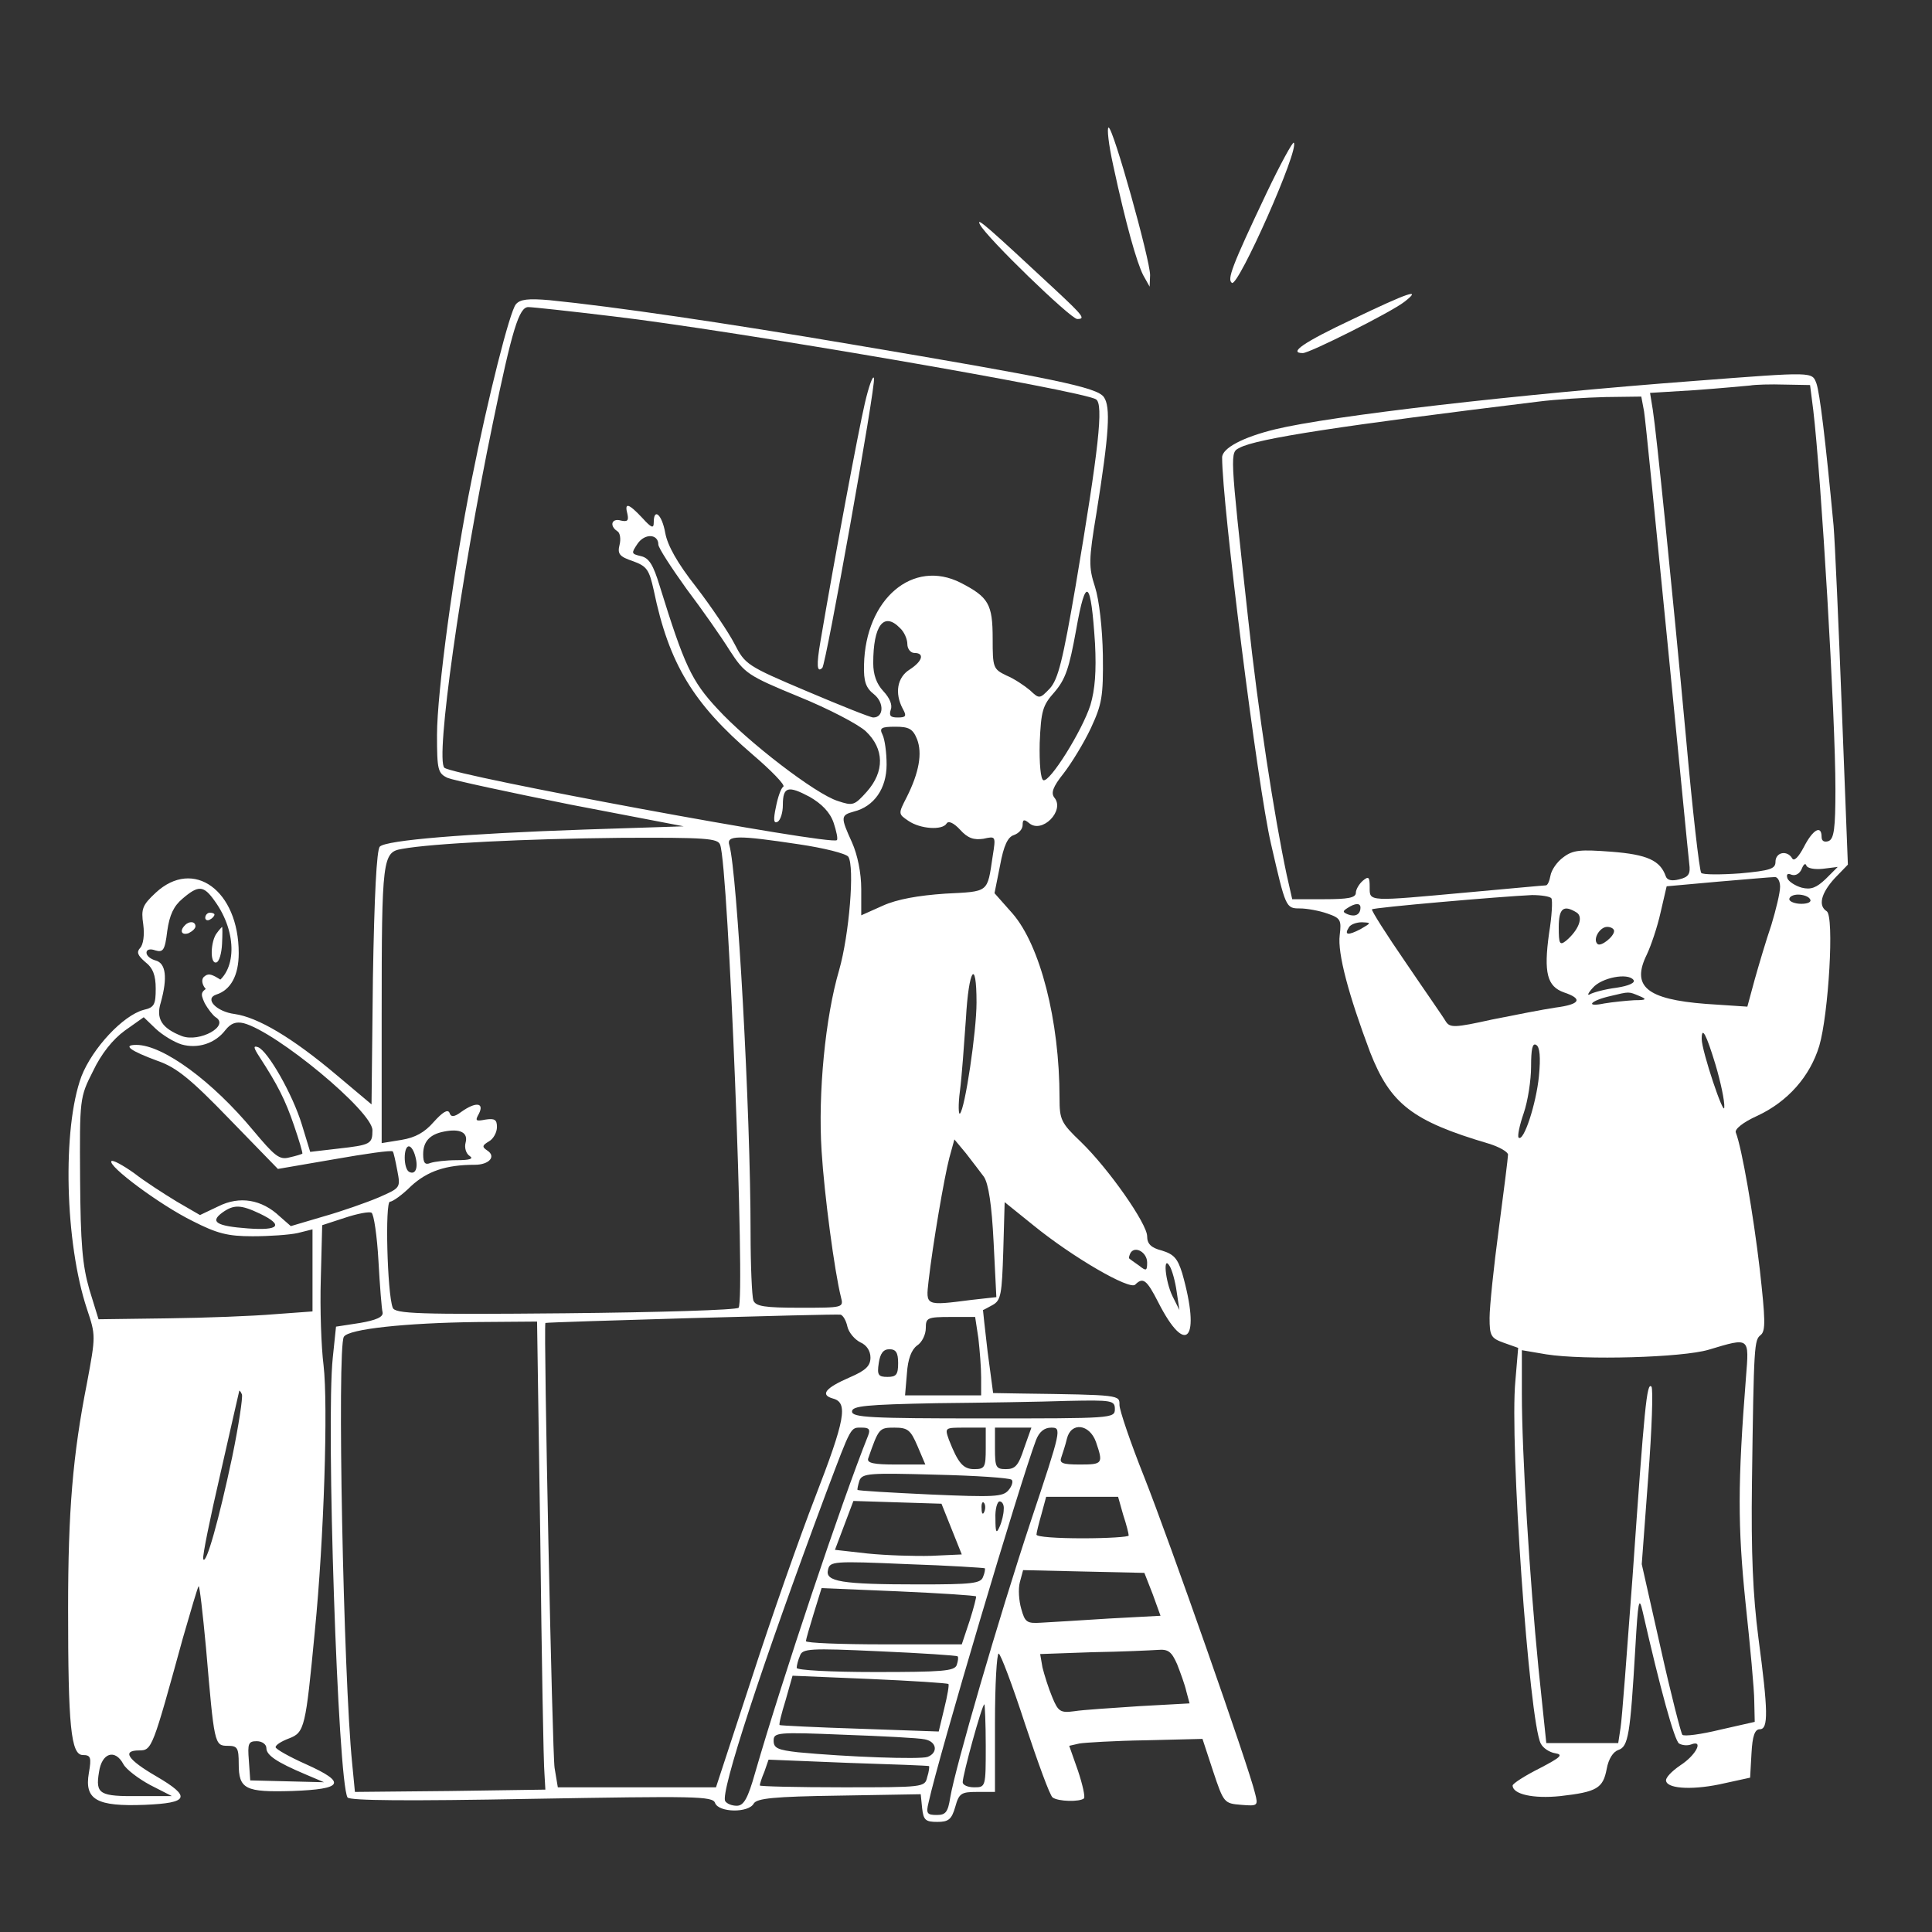 <?xml version="1.0" encoding="UTF-8" standalone="no" ?>
<!DOCTYPE svg PUBLIC "-//W3C//DTD SVG 1.1//EN" "http://www.w3.org/Graphics/SVG/1.1/DTD/svg11.dtd">
<svg xmlns="http://www.w3.org/2000/svg" xmlns:xlink="http://www.w3.org/1999/xlink" version="1.1" width="5000" height="5000" viewBox="0 0 5000 5000" xml:space="preserve">
<rect x="0" y="0" width="5000" height="5000" fill="#333333" stroke="none"/>
<desc>Created with Fabric.js 5.2.4</desc>
<defs>
</defs>
<rect x="0" y="0" width="100%" height="100%" fill="transparent"></rect>
<g transform="matrix(Infinity NaN NaN Infinity 0 0)" id="18eed1b3-61c7-478d-868f-1b388ef0cbde"  >
</g>
<g transform="matrix(1 0 0 1 2500 2500)" id="4987522f-a449-4859-9dc6-eac7d6feaebb"  >
<rect style="stroke: none; stroke-width: 1; stroke-dasharray: none; stroke-linecap: butt; stroke-dashoffset: 0; stroke-linejoin: miter; stroke-miterlimit: 4; fill: rgb(255,255,255); fill-rule: nonzero; opacity: 1; visibility: hidden;" vector-effect="non-scaling-stroke"  x="-2500" y="-2500" rx="0" ry="0" width="5000" height="5000" />
</g>
<g transform="matrix(9.18 0 0 9.18 2500 2573.15)"  >
<g style="" vector-effect="non-scaling-stroke"   >
		<g transform="matrix(0.13 0 0 -0.13 45.95 -221.91)"  >
<path style="stroke: none; stroke-width: 1; stroke-dasharray: none; stroke-linecap: butt; stroke-dashoffset: 0; stroke-linejoin: miter; stroke-miterlimit: 4; fill: rgb(255,255,255); fill-rule: nonzero; opacity: 1;" vector-effect="non-scaling-stroke"  transform=" translate(-2344.23, -3657.5)" d="M 2310 3748 C 2338 3618 2361 3538 2375 3510 L 2389 3485 L 2390 3510 C 2390 3543 2310 3830 2300 3830 C 2296 3830 2300 3793 2310 3748 z" stroke-linecap="round" />
</g>
		<g transform="matrix(0.13 0 0 -0.13 83.51 -220.3)"  >
<path style="stroke: none; stroke-width: 1; stroke-dasharray: none; stroke-linecap: butt; stroke-dashoffset: 0; stroke-linejoin: miter; stroke-miterlimit: 4; fill: rgb(255,255,255); fill-rule: nonzero; opacity: 1;" vector-effect="non-scaling-stroke"  transform=" translate(-2626.58, -3645.99)" d="M 2636 3689 C 2560 3529 2550 3501 2561 3494 C 2575 3486 2708 3785 2695 3798 C 2693 3801 2666 3752 2636 3689 z" stroke-linecap="round" />
</g>
		<g transform="matrix(0.13 0 0 -0.13 18.14 -204.04)"  >
<path style="stroke: none; stroke-width: 1; stroke-dasharray: none; stroke-linecap: butt; stroke-dashoffset: 0; stroke-linejoin: miter; stroke-miterlimit: 4; fill: rgb(255,255,255); fill-rule: nonzero; opacity: 1;" vector-effect="non-scaling-stroke"  transform=" translate(-2137.35, -3525.17)" d="M 2028 3625 C 2042 3597 2225 3420 2239 3420 C 2257 3420 2253 3426 2193 3482 C 2049 3616 2018 3644 2028 3625 z" stroke-linecap="round" />
</g>
		<g transform="matrix(0.13 0 0 -0.13 109.58 -189.09)"  >
<path style="stroke: none; stroke-width: 1; stroke-dasharray: none; stroke-linecap: butt; stroke-dashoffset: 0; stroke-linejoin: miter; stroke-miterlimit: 4; fill: rgb(255,255,255); fill-rule: nonzero; opacity: 1;" vector-effect="non-scaling-stroke"  transform=" translate(-2823.47, -3414.08)" d="M 2818 3423 C 2712 3373 2679 3350 2711 3350 C 2726 3350 2903 3439 2931 3461 C 2971 3492 2941 3482 2818 3423 z" stroke-linecap="round" />
</g>
		<g transform="matrix(0.13 0 0 -0.13 -85.6 18.7)"  >
<path style="stroke: none; stroke-width: 1; stroke-dasharray: none; stroke-linecap: butt; stroke-dashoffset: 0; stroke-linejoin: miter; stroke-miterlimit: 4; fill: rgb(255,255,255); fill-rule: nonzero; opacity: 1;" vector-effect="non-scaling-stroke"  transform=" translate(-1388.71, -1815.95)" d="M 1071 3456 C 1058 3441 1011 3256 975 3075 C 937 2888 900 2614 900 2522 C 900 2446 902 2439 923 2429 C 935 2424 1055 2398 1190 2371 L 1435 2324 L 1220 2317 C 960 2308 790 2294 776 2280 C 769 2273 764 2172 761 1995 L 758 1721 L 683 1784 C 586 1866 511 1910 461 1917 C 422 1922 395 1950 421 1959 C 453 1969 470 2001 470 2049 C 470 2185 372 2256 290 2180 C 261 2153 258 2145 263 2111 C 266 2088 263 2067 256 2060 C 248 2051 251 2044 267 2030 C 284 2017 290 2001 290 1972 C 290 1938 287 1931 264 1926 C 219 1914 153 1843 129 1782 C 87 1669 93 1421 141 1277 C 160 1220 160 1219 141 1117 C 110 960 100 839 100 627 C 100 373 106 310 132 310 C 149 310 151 305 145 271 C 135 213 162 198 266 202 C 362 206 368 219 291 264 C 229 300 216 320 254 320 C 282 320 283 324 349 564 C 366 623 381 674 383 676 C 385 679 392 618 399 543 C 417 334 417 330 446 330 C 467 330 470 326 470 291 C 470 236 484 229 586 232 C 697 236 705 250 616 290 C 580 306 550 323 550 327 C 550 332 563 340 579 346 C 613 359 615 369 635 578 C 655 779 664 1070 654 1155 C 649 1194 646 1278 648 1342 L 651 1459 L 700 1475 C 727 1484 753 1489 758 1486 C 763 1483 770 1436 773 1382 C 776 1328 780 1277 782 1270 C 784 1260 768 1253 733 1247 L 681 1239 L 674 1172 C 659 1031 685 252 706 218 C 711 211 837 210 1105 215 C 1460 221 1498 221 1503 206 C 1511 185 1576 184 1587 205 C 1594 216 1630 220 1772 222 L 1949 225 L 1952 195 C 1955 169 1959 165 1985 165 C 2009 165 2016 170 2024 198 C 2032 227 2037 230 2071 230 L 2110 230 L 2110 380 C 2110 463 2114 530 2118 530 C 2122 530 2148 461 2175 378 C 2203 294 2229 222 2235 218 C 2247 209 2294 208 2303 216 C 2306 219 2300 246 2290 276 L 2271 330 L 2293 335 C 2305 337 2370 341 2438 342 L 2560 345 L 2583 275 C 2606 206 2607 205 2644 202 C 2680 199 2681 200 2674 227 C 2661 283 2487 778 2434 912 C 2404 987 2380 1058 2380 1069 C 2380 1091 2384 1091 2165 1094 L 2106 1095 L 2094 1185 C 2088 1235 2084 1275 2084 1275 C 2085 1275 2094 1280 2105 1286 C 2123 1296 2125 1309 2128 1403 L 2131 1509 L 2193 1459 C 2279 1389 2402 1318 2414 1330 C 2431 1347 2439 1341 2464 1292 C 2525 1172 2557 1211 2516 1355 C 2506 1387 2498 1396 2472 1404 C 2448 1410 2440 1419 2440 1435 C 2440 1462 2357 1581 2296 1640 C 2253 1681 2250 1688 2250 1735 C 2250 1903 2208 2066 2148 2135 L 2109 2179 L 2121 2239 C 2129 2283 2138 2301 2151 2305 C 2162 2309 2170 2318 2170 2327 C 2170 2339 2173 2340 2184 2331 C 2212 2307 2262 2358 2239 2386 C 2231 2396 2235 2409 2259 2439 C 2276 2461 2303 2505 2318 2537 C 2342 2589 2345 2605 2344 2695 C 2343 2753 2336 2815 2327 2843 C 2313 2886 2313 2901 2330 3003 C 2358 3178 2361 3234 2346 3255 C 2331 3276 2239 3295 1800 3369 C 1523 3416 1284 3451 1144 3465 C 1098 3469 1080 3467 1071 3456 z M 1281 3430 C 1538 3400 2299 3269 2329 3250 C 2346 3240 2335 3142 2285 2846 C 2257 2683 2247 2643 2229 2623 C 2207 2600 2206 2600 2186 2619 C 2174 2629 2152 2644 2135 2651 C 2106 2665 2105 2668 2105 2731 C 2105 2806 2096 2821 2036 2852 C 1932 2905 1829 2817 1826 2674 C 1825 2638 1830 2624 1848 2610 C 1870 2592 1869 2560 1846 2560 C 1840 2560 1775 2586 1702 2617 C 1572 2672 1568 2675 1545 2720 C 1532 2745 1495 2800 1462 2843 C 1421 2895 1400 2933 1395 2960 C 1388 3000 1370 3016 1370 2983 C 1370 2969 1365 2971 1345 2993 C 1315 3025 1306 3027 1313 3001 C 1316 2987 1313 2984 1299 2987 C 1279 2993 1273 2976 1291 2964 C 1297 2961 1299 2947 1296 2935 C 1291 2915 1295 2909 1325 2899 C 1355 2888 1360 2881 1370 2836 C 1403 2676 1456 2590 1584 2480 C 1625 2445 1656 2413 1651 2410 C 1646 2407 1639 2387 1635 2366 C 1629 2338 1630 2329 1639 2334 C 1645 2338 1650 2354 1650 2370 C 1650 2410 1661 2413 1708 2388 C 1734 2373 1752 2355 1760 2332 C 1766 2314 1770 2296 1767 2294 C 1755 2282 935 2434 916 2451 C 896 2469 951 2860 1021 3198 C 1063 3402 1078 3450 1098 3450 C 1107 3450 1190 3441 1281 3430 z M 1380 2935 C 1380 2928 1408 2885 1441 2839 C 1475 2794 1517 2734 1535 2705 C 1567 2656 1573 2651 1685 2605 C 1749 2579 1814 2545 1830 2530 C 1870 2492 1871 2443 1832 2399 C 1805 2369 1802 2368 1769 2379 C 1721 2394 1574 2507 1508 2579 C 1452 2639 1436 2674 1383 2845 C 1369 2891 1360 2906 1342 2910 C 1321 2915 1321 2916 1335 2937 C 1351 2960 1380 2958 1380 2935 z M 2327 2720 C 2330 2660 2327 2621 2317 2587 C 2299 2531 2229 2419 2215 2424 C 2209 2426 2206 2460 2207 2505 C 2210 2574 2213 2586 2239 2615 C 2263 2643 2271 2667 2286 2750 C 2307 2869 2318 2860 2327 2720 z M 1904 2754 C 1913 2746 1920 2730 1920 2719 C 1920 2709 1927 2700 1935 2700 C 1958 2700 1953 2682 1925 2664 C 1898 2647 1892 2613 1910 2579 C 1919 2563 1917 2560 1899 2560 C 1883 2560 1880 2564 1884 2577 C 1888 2587 1882 2602 1868 2617 C 1853 2633 1846 2653 1846 2678 C 1846 2760 1869 2790 1904 2754 z M 1941 2513 C 1953 2482 1945 2440 1919 2388 C 1900 2351 1900 2351 1922 2336 C 1948 2318 1996 2315 2005 2330 C 2009 2337 2021 2331 2034 2317 C 2051 2298 2064 2294 2085 2297 C 2112 2303 2112 2303 2105 2259 C 2093 2179 2098 2183 2002 2178 C 1944 2174 1898 2166 1867 2152 L 1820 2131 L 1820 2188 C 1820 2223 1812 2262 1800 2289 C 1775 2344 1775 2348 1804 2356 C 1848 2367 1875 2406 1875 2458 C 1875 2484 1871 2513 1866 2523 C 1859 2537 1863 2540 1894 2540 C 1924 2540 1932 2535 1941 2513 z M 1514 2284 C 1532 2238 1569 1295 1554 1280 C 1549 1275 1380 1270 1178 1268 C 858 1265 809 1267 804 1280 C 792 1311 787 1510 798 1510 C 804 1510 825 1525 844 1544 C 879 1576 919 1590 982 1590 C 1013 1590 1029 1608 1009 1621 C 997 1629 998 1632 1013 1641 C 1022 1646 1030 1660 1030 1672 C 1030 1688 1025 1691 1005 1688 C 984 1684 982 1685 991 1701 C 1003 1725 984 1727 953 1705 C 937 1693 930 1693 927 1703 C 923 1711 912 1704 893 1683 C 873 1660 853 1649 823 1644 L 780 1637 L 780 1916 C 780 2255 782 2268 824 2275 C 889 2287 1093 2297 1296 2299 C 1484 2300 1509 2298 1514 2284 z M 1685 2285 C 1739 2277 1787 2265 1792 2258 C 1806 2236 1794 2089 1772 2012 C 1742 1910 1726 1745 1734 1620 C 1740 1524 1762 1359 1776 1303 C 1782 1280 1781 1280 1687 1280 C 1610 1280 1591 1283 1586 1296 C 1583 1305 1580 1371 1580 1443 C 1580 1706 1551 2225 1534 2283 C 1527 2305 1552 2305 1685 2285 z M 418 2162 C 468 2093 466 2006 414 1980 C 387 1966 386 1963 396 1941 C 403 1928 414 1914 420 1910 C 451 1891 385 1855 347 1869 C 303 1886 290 1907 301 1942 C 316 1996 312 2027 290 2033 C 279 2036 270 2043 270 2050 C 270 2057 278 2059 289 2055 C 306 2050 310 2055 315 2097 C 320 2132 329 2151 348 2167 C 383 2197 394 2196 418 2162 z M 2070 1942 C 2070 1879 2045 1711 2034 1701 C 2031 1698 2030 1720 2034 1750 C 2038 1780 2043 1851 2047 1907 C 2053 2015 2070 2040 2070 1942 z M 346 1851 C 381 1841 419 1853 441 1882 C 453 1897 464 1901 481 1897 C 552 1878 760 1706 760 1665 C 760 1635 756 1633 685 1625 L 625 1618 L 607 1677 C 587 1743 533 1837 512 1845 C 501 1849 502 1844 515 1824 C 554 1764 571 1731 590 1675 C 601 1643 609 1616 608 1614 C 606 1613 594 1609 580 1606 C 558 1600 548 1609 501 1665 C 413 1771 306 1850 248 1850 C 217 1850 235 1837 295 1815 C 335 1801 366 1776 450 1689 L 555 1581 L 677 1602 C 745 1614 801 1622 804 1619 C 806 1617 810 1598 814 1577 C 821 1540 821 1540 773 1519 C 747 1508 693 1489 654 1478 L 583 1457 L 559 1478 C 520 1515 472 1523 426 1500 L 386 1481 L 336 1510 C 308 1527 266 1554 243 1572 C 219 1589 197 1601 194 1598 C 185 1588 299 1503 370 1468 C 423 1441 446 1435 500 1435 C 536 1435 580 1438 598 1442 L 630 1450 L 630 1361 L 630 1272 L 548 1266 C 502 1262 398 1258 315 1257 L 166 1255 L 146 1320 C 131 1372 127 1419 126 1560 C 125 1733 125 1736 154 1793 C 172 1831 197 1862 223 1881 L 264 1910 L 290 1885 C 305 1871 330 1856 346 1851 z M 962 1638 C 959 1627 963 1614 971 1609 C 980 1603 971 1600 943 1600 C 920 1600 895 1597 886 1594 C 874 1589 870 1594 870 1613 C 870 1640 884 1656 915 1662 C 950 1669 968 1660 962 1638 z M 2086 1564 C 2096 1549 2103 1503 2107 1423 L 2113 1303 L 2059 1297 C 1958 1284 1960 1284 1966 1338 C 1975 1417 2000 1563 2011 1605 L 2022 1645 L 2047 1615 C 2060 1598 2078 1575 2086 1564 z M 853 1608 C 860 1583 853 1567 839 1575 C 827 1583 827 1630 839 1630 C 844 1630 850 1620 853 1608 z M 516 1484 C 568 1459 558 1447 490 1452 C 422 1457 407 1466 434 1486 C 459 1504 474 1504 516 1484 z M 2440 1378 C 2440 1360 2438 1359 2423 1371 C 2413 1378 2403 1385 2401 1387 C 2400 1388 2401 1393 2404 1399 C 2414 1415 2440 1400 2440 1378 z M 2504 1315 L 2510 1275 L 2495 1305 C 2479 1338 2474 1396 2489 1370 C 2494 1362 2501 1337 2504 1315 z M 1790 1239 C 1793 1226 1806 1211 1818 1205 C 1832 1199 1840 1186 1840 1172 C 1840 1154 1830 1144 1795 1129 C 1742 1106 1730 1091 1759 1083 C 1792 1074 1785 1037 1720 869 C 1687 784 1625 608 1583 478 L 1505 240 L 1333 240 L 1162 240 L 1155 282 C 1150 312 1131 1230 1135 1247 C 1136 1249 1762 1267 1775 1265 C 1780 1264 1787 1253 1790 1239 z M 2074 1214 C 2077 1188 2080 1150 2080 1129 L 2080 1090 L 1997 1090 L 1915 1090 L 1919 1137 C 1921 1169 1929 1189 1941 1198 C 1952 1205 1960 1222 1960 1236 C 1960 1258 1963 1260 2014 1260 L 2067 1260 L 2074 1214 z M 1124 778 C 1127 518 1131 289 1133 270 L 1135 235 L 929 232 L 722 230 L 716 292 C 697 480 683 1193 698 1217 C 708 1234 832 1247 986 1249 L 1117 1250 L 1124 778 z M 1900 1160 C 1900 1135 1896 1130 1877 1130 C 1857 1130 1854 1134 1858 1160 C 1861 1181 1868 1190 1881 1190 C 1895 1190 1900 1183 1900 1160 z M 456 957 C 427 820 399 720 393 735 C 391 741 408 824 430 919 C 452 1015 470 1096 471 1099 C 471 1102 474 1099 477 1092 C 479 1085 470 1025 456 957 z M 2370 1060 C 2370 1040 2363 1040 2085 1040 C 1840 1040 1800 1042 1800 1055 C 1800 1067 1830 1070 1983 1073 C 2083 1074 2211 1076 2268 1078 C 2364 1080 2370 1079 2370 1060 z M 1835 1003 C 1777 858 1649 476 1590 272 C 1574 215 1565 200 1550 200 C 1540 200 1529 204 1525 210 C 1514 228 1603 501 1744 879 C 1800 1027 1796 1020 1822 1020 C 1837 1020 1840 1016 1835 1003 z M 1942 980 L 1959 940 L 1895 940 C 1848 940 1832 943 1835 953 C 1858 1019 1859 1020 1892 1020 C 1921 1020 1927 1015 1942 980 z M 2090 975 C 2090 934 2088 930 2065 930 C 2041 930 2030 943 2010 994 C 2001 1020 2001 1020 2045 1020 L 2090 1020 L 2090 975 z M 2173 975 C 2161 938 2154 930 2134 930 C 2112 930 2110 934 2110 975 L 2110 1020 L 2149 1020 L 2189 1020 L 2173 975 z M 2188 818 C 2118 607 2024 283 2013 218 C 2008 186 2003 180 1984 180 C 1963 180 1960 183 1966 207 C 1988 308 2164 900 2199 993 C 2206 1011 2217 1020 2232 1020 C 2255 1020 2254 1016 2188 818 z M 2329 989 C 2345 942 2344 940 2294 940 C 2256 940 2249 943 2254 956 C 2257 965 2263 983 2266 996 C 2275 1033 2315 1028 2329 989 z M 2146 907 C 2150 904 2147 893 2139 884 C 2127 870 2108 869 1970 875 C 1885 879 1814 883 1812 885 C 1811 886 1813 895 1816 905 C 1822 921 1837 922 1981 918 C 2068 916 2142 911 2146 907 z M 2388 831 C 2395 810 2400 790 2400 786 C 2400 783 2355 780 2300 780 C 2245 780 2200 783 2200 788 C 2200 792 2205 812 2211 833 L 2221 870 L 2299 870 L 2377 870 L 2388 831 z M 2016 800 L 2038 745 L 1972 742 C 1935 741 1873 743 1834 747 L 1763 755 L 1783 808 L 1803 861 L 1898 858 L 1994 855 L 2016 800 z M 2087 838 C 2084 830 2081 833 2081 844 C 2080 855 2083 861 2086 857 C 2089 854 2090 845 2087 838 z M 2129 843 C 2129 833 2125 816 2120 805 C 2113 789 2111 792 2111 823 C 2110 843 2115 860 2120 860 C 2126 860 2130 852 2129 843 z M 2088 715 C 2089 714 2088 705 2084 696 C 2079 682 2059 680 1946 680 C 1776 680 1741 686 1748 712 C 1752 730 1759 731 1919 724 C 2010 721 2086 716 2088 715 z M 2452 659 L 2469 612 L 2357 606 C 2295 602 2229 598 2210 597 C 2179 595 2175 598 2167 627 C 2162 644 2160 670 2164 685 L 2171 711 L 2302 708 L 2434 705 L 2452 659 z M 2069 654 C 2070 653 2064 629 2055 601 L 2038 550 L 1869 550 C 1776 550 1700 553 1700 557 C 1700 560 1708 588 1717 617 L 1734 672 L 1900 665 C 1991 661 2067 656 2069 654 z M 2029 524 C 2031 522 2030 514 2027 505 C 2022 492 1995 490 1850 490 C 1754 490 1680 494 1680 499 C 1680 504 1683 516 1687 525 C 1692 541 1708 542 1859 535 C 1950 531 2027 526 2029 524 z M 2505 507 C 2512 489 2522 462 2525 448 L 2532 422 L 2423 416 C 2364 412 2300 408 2282 405 C 2252 401 2247 404 2234 436 C 2226 455 2217 484 2213 500 L 2208 529 L 2321 533 C 2384 534 2448 537 2463 538 C 2486 540 2493 534 2505 507 z M 2009 464 C 2011 463 2007 439 2000 411 L 1988 361 L 1817 367 C 1722 370 1644 374 1643 375 C 1641 376 1647 400 1656 429 L 1671 482 L 1838 475 C 1930 471 2007 466 2009 464 z M 2090 330 C 2090 241 2090 240 2065 240 C 2051 240 2040 245 2040 251 C 2040 267 2082 420 2087 420 C 2088 420 2090 380 2090 330 z M 1958 344 C 1984 339 1987 315 1964 306 C 1948 300 1787 306 1683 316 C 1639 321 1630 325 1630 341 C 1630 359 1637 360 1783 354 C 1866 351 1945 347 1958 344 z M 530 325 C 530 310 551 295 615 268 L 655 251 L 575 253 L 495 255 L 492 298 C 489 335 491 340 509 340 C 521 340 530 333 530 325 z M 220 290 C 226 279 252 259 278 245 L 325 221 L 255 221 C 168 220 159 225 167 273 C 173 315 202 324 220 290 z M 1967 286 C 1968 285 1967 274 1963 262 C 1958 240 1955 240 1779 240 C 1680 240 1600 242 1600 244 C 1600 247 1604 260 1610 274 L 1619 300 L 1792 293 C 1887 290 1966 287 1967 286 z" stroke-linecap="round" />
</g>
		<g transform="matrix(0.13 0 0 -0.13 -33.86 -132.72)"  >
<path style="stroke: none; stroke-width: 1; stroke-dasharray: none; stroke-linecap: butt; stroke-dashoffset: 0; stroke-linejoin: miter; stroke-miterlimit: 4; fill: rgb(255,255,255); fill-rule: nonzero; opacity: 1;" vector-effect="non-scaling-stroke"  transform=" translate(-1746.06, -2984.98)" d="M 1787 3245 C 1773 3185 1722 2913 1691 2730 C 1682 2678 1683 2660 1695 2672 C 1703 2680 1811 3283 1807 3300 C 1805 3308 1796 3284 1787 3245 z" stroke-linecap="round" />
</g>
		<g transform="matrix(0.13 0 0 -0.13 -213.17 -21.93)"  >
<path style="stroke: none; stroke-width: 1; stroke-dasharray: none; stroke-linecap: butt; stroke-dashoffset: 0; stroke-linejoin: miter; stroke-miterlimit: 4; fill: rgb(255,255,255); fill-rule: nonzero; opacity: 1;" vector-effect="non-scaling-stroke"  transform=" translate(-400, -2161.8)" d="M 390 2159 C 390 2154 395 2152 400 2155 C 406 2158 410 2163 410 2166 C 410 2168 406 2170 400 2170 C 395 2170 390 2165 390 2159 z" stroke-linecap="round" />
</g>
		<g transform="matrix(0.13 0 0 -0.13 -219.16 -18.68)"  >
<path style="stroke: none; stroke-width: 1; stroke-dasharray: none; stroke-linecap: butt; stroke-dashoffset: 0; stroke-linejoin: miter; stroke-miterlimit: 4; fill: rgb(255,255,255); fill-rule: nonzero; opacity: 1;" vector-effect="non-scaling-stroke"  transform=" translate(-355.15, -2137.3)" d="M 347 2143 C 335 2131 340 2121 355 2126 C 363 2130 370 2136 370 2141 C 370 2152 356 2153 347 2143 z" stroke-linecap="round" />
</g>
		<g transform="matrix(0.13 0 0 -0.13 -211.14 -13.97)"  >
<path style="stroke: none; stroke-width: 1; stroke-dasharray: none; stroke-linecap: butt; stroke-dashoffset: 0; stroke-linejoin: miter; stroke-miterlimit: 4; fill: rgb(255,255,255); fill-rule: nonzero; opacity: 1;" vector-effect="non-scaling-stroke"  transform=" translate(-415.17, -2101.33)" d="M 415 2127 C 401 2110 399 2058 414 2063 C 420 2065 425 2083 426 2103 C 427 2123 427 2140 426 2140 C 425 2139 420 2134 415 2127 z" stroke-linecap="round" />
</g>
		<g transform="matrix(0.13 0 0 -0.13 -212.39 -3.02)"  >
<path style="stroke: none; stroke-width: 1; stroke-dasharray: none; stroke-linecap: butt; stroke-dashoffset: 0; stroke-linejoin: miter; stroke-miterlimit: 4; fill: rgb(255,255,255); fill-rule: nonzero; opacity: 1;" vector-effect="non-scaling-stroke"  transform=" translate(-406.08, -2019.62)" d="M 387 2034 C 377 2024 391 2000 407 2000 C 415 2000 418 2005 415 2010 C 412 2016 415 2020 422 2020 C 431 2020 431 2023 420 2030 C 402 2041 396 2042 387 2034 z" stroke-linecap="round" />
</g>
		<g transform="matrix(0.13 0 0 -0.13 160.41 25.75)"  >
<path style="stroke: none; stroke-width: 1; stroke-dasharray: none; stroke-linecap: butt; stroke-dashoffset: 0; stroke-linejoin: miter; stroke-miterlimit: 4; fill: rgb(255,255,255); fill-rule: nonzero; opacity: 1;" vector-effect="non-scaling-stroke"  transform=" translate(-3218.5, -1765.79)" d="M 3565 3294 C 3179 3265 2774 3218 2655 3189 C 2585 3172 2540 3148 2540 3128 C 2540 3027 2617 2414 2646 2290 C 2678 2151 2678 2150 2709 2150 C 2724 2150 2751 2145 2768 2139 C 2797 2129 2799 2125 2795 2092 C 2790 2053 2814 1963 2861 1838 C 2905 1726 2952 1689 3118 1640 C 3141 1633 3160 1622 3160 1616 C 3160 1610 3151 1538 3140 1455 C 3129 1373 3120 1286 3120 1262 C 3120 1223 3123 1218 3151 1208 L 3182 1197 L 3176 1126 C 3163 992 3206 386 3231 339 C 3236 329 3250 320 3262 318 C 3281 315 3274 309 3228 285 C 3196 269 3170 252 3170 248 C 3170 229 3215 219 3273 225 C 3353 234 3366 242 3374 284 C 3378 306 3388 321 3399 325 C 3421 332 3425 358 3436 545 C 3442 649 3444 660 3452 625 C 3490 458 3521 345 3531 339 C 3538 335 3549 334 3557 337 C 3585 348 3568 314 3534 292 C 3515 279 3500 264 3503 257 C 3508 240 3566 238 3630 253 L 3685 265 L 3688 318 C 3690 355 3695 370 3706 370 C 3725 370 3724 410 3703 568 C 3691 661 3687 752 3689 905 C 3693 1206 3694 1214 3708 1225 C 3719 1234 3718 1259 3706 1367 C 3692 1487 3667 1631 3654 1664 C 3651 1671 3669 1686 3700 1700 C 3767 1731 3815 1786 3835 1852 C 3855 1920 3868 2134 3851 2144 C 3832 2156 3839 2183 3868 2215 L 3897 2245 L 3884 2580 C 3877 2764 3869 2944 3866 2980 C 3848 3171 3836 3267 3829 3288 C 3819 3314 3826 3314 3565 3294 z M 3822 3230 C 3839 3087 3870 2567 3870 2409 C 3870 2323 3867 2301 3855 2296 C 3846 2293 3840 2296 3840 2305 C 3840 2332 3821 2321 3802 2284 C 3790 2261 3780 2251 3776 2259 C 3765 2277 3740 2272 3740 2251 C 3740 2236 3729 2232 3663 2226 C 3621 2223 3583 2223 3579 2227 C 3575 2232 3560 2363 3546 2520 C 3515 2855 3482 3180 3474 3231 L 3468 3268 L 3566 3274 C 3621 3278 3674 3283 3685 3284 C 3696 3286 3730 3287 3760 3286 L 3815 3285 L 3822 3230 z M 3455 3228 C 3458 3210 3480 2988 3505 2735 C 3530 2482 3551 2263 3553 2247 C 3556 2225 3552 2218 3531 2213 C 3515 2209 3505 2211 3502 2220 C 3490 2254 3462 2267 3384 2273 C 3317 2278 3301 2277 3280 2261 C 3266 2251 3254 2233 3252 2221 C 3250 2210 3246 2200 3242 2200 C 3238 2200 3163 2193 3075 2185 C 2855 2165 2860 2164 2860 2196 C 2860 2218 2858 2221 2845 2210 C 2837 2203 2830 2191 2830 2184 C 2830 2173 2813 2170 2761 2170 L 2692 2170 L 2680 2223 C 2653 2350 2618 2576 2596 2782 C 2556 3146 2557 3138 2578 3149 C 2615 3169 2800 3197 3225 3249 C 3264 3254 3330 3258 3372 3259 L 3449 3260 L 3455 3228 z M 3843 2236 L 3875 2240 L 3849 2214 C 3829 2195 3817 2190 3797 2195 C 3783 2199 3769 2208 3766 2215 C 3763 2224 3766 2227 3775 2223 C 3784 2220 3793 2226 3797 2236 C 3801 2246 3805 2249 3807 2243 C 3809 2237 3825 2234 3843 2236 z M 3750 2197 C 3750 2184 3741 2147 3731 2114 C 3720 2082 3704 2028 3695 1996 L 3679 1937 L 3589 1943 C 3460 1953 3427 1981 3461 2050 C 3470 2069 3484 2110 3491 2142 L 3504 2198 L 3615 2208 C 3675 2213 3731 2218 3738 2218 C 3744 2219 3750 2210 3750 2197 z M 3254 2172 C 3257 2167 3255 2133 3249 2096 C 3237 2010 3245 1981 3281 1968 C 3323 1954 3317 1942 3263 1935 C 3236 1931 3175 1919 3125 1909 C 3044 1891 3034 1891 3025 1905 C 3020 1914 2980 1971 2938 2033 C 2896 2094 2863 2146 2865 2148 C 2868 2152 3145 2176 3212 2179 C 3232 2179 3251 2176 3254 2172 z M 3815 2170 C 3819 2164 3810 2160 3796 2160 C 3782 2160 3770 2165 3770 2170 C 3770 2176 3779 2180 3789 2180 C 3800 2180 3812 2176 3815 2170 z M 2840 2152 C 2840 2137 2829 2131 2813 2137 C 2801 2142 2801 2144 2812 2151 C 2829 2162 2840 2162 2840 2152 z M 3309 2141 C 3324 2131 3313 2103 3286 2080 C 3272 2069 3270 2073 3270 2109 C 3270 2150 3280 2159 3309 2141 z M 2840 2105 C 2813 2091 2804 2092 2815 2109 C 2818 2115 2831 2120 2843 2120 C 2864 2119 2864 2119 2840 2105 z M 3390 2101 C 3390 2089 3361 2066 3354 2073 C 3343 2083 3359 2110 3375 2110 C 3383 2110 3390 2106 3390 2101 z M 3395 1978 C 3371 1975 3345 1968 3338 1964 C 3331 1960 3333 1966 3344 1978 C 3363 2000 3420 2011 3432 1995 C 3437 1989 3422 1982 3395 1978 z M 3445 1960 C 3462 1953 3460 1951 3434 1951 C 3417 1950 3387 1947 3369 1944 C 3326 1935 3338 1950 3382 1960 C 3424 1970 3421 1970 3445 1960 z M 3610 1811 C 3621 1774 3630 1732 3629 1719 C 3629 1695 3580 1841 3580 1867 C 3580 1896 3590 1877 3610 1811 z M 3227 1786 C 3221 1726 3194 1643 3183 1653 C 3180 1656 3185 1680 3194 1706 C 3203 1732 3210 1778 3210 1807 C 3210 1845 3213 1859 3221 1854 C 3229 1850 3231 1827 3227 1786 z M 3676 1133 C 3658 904 3658 811 3675 645 C 3685 552 3694 455 3694 431 L 3695 386 L 3620 369 C 3579 359 3542 354 3538 358 C 3535 362 3513 447 3491 546 L 3450 728 L 3464 916 C 3472 1020 3475 1109 3471 1113 C 3461 1123 3456 1073 3430 700 C 3418 538 3407 390 3404 373 L 3399 340 L 3321 340 L 3243 340 L 3226 503 C 3207 695 3190 968 3190 1098 L 3190 1192 L 3243 1183 C 3325 1170 3538 1176 3595 1193 C 3685 1220 3683 1221 3676 1133 z" stroke-linecap="round" />
</g>
</g>
</g>
</svg>